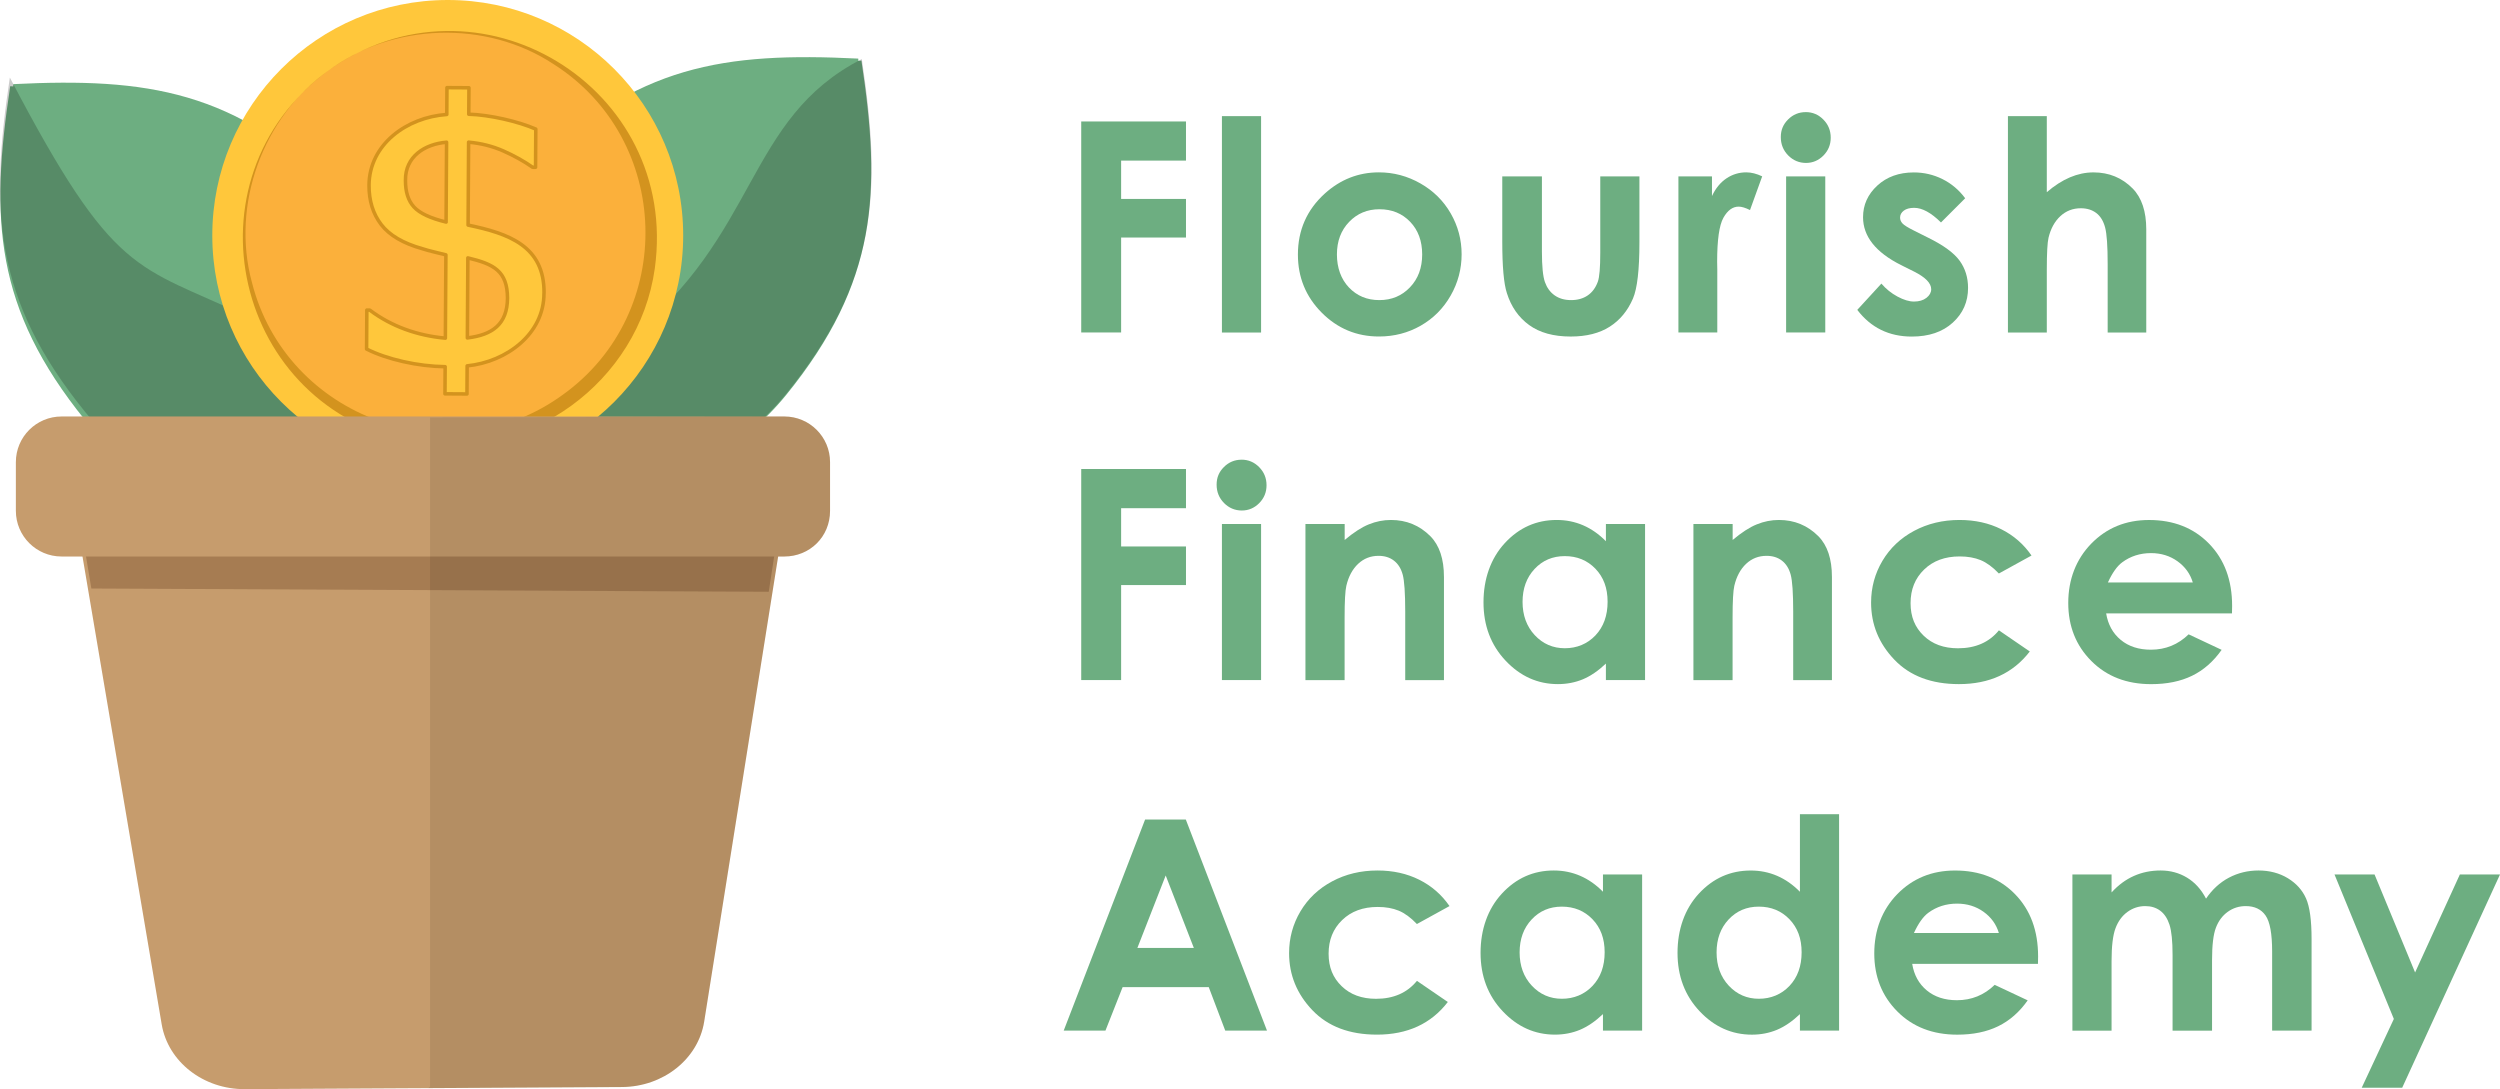 <?xml version="1.0" encoding="UTF-8"?>
<svg id="Ebene_2" xmlns="http://www.w3.org/2000/svg" viewBox="0 0 706.1 307.62">
  <defs>
    <style>
      .cls-1 {
        fill: none;
        stroke: #d3931e;
        stroke-linejoin: round;
      }

      .cls-2 {
        opacity: .09;
      }

      .cls-3 {
        fill: #ffc73b;
      }

      .cls-4 {
        fill: #c69c6d;
      }

      .cls-5 {
        fill: #d3931e;
      }

      .cls-6 {
        fill: #6dae81;
      }

      .cls-7 {
        opacity: .2;
      }

      .cls-8 {
        fill: #a67c52;
      }

      .cls-9 {
        fill: #fbb03b;
      }
    </style>
  </defs>
  <g id="Ebene_1-2" data-name="Ebene_1">
    <path class="cls-6" d="M184.42,80.54c-28.98,28.76-37.05,73.35-74.86,71.48-1.59-37.81,12.12-76.14,41.1-104.9,28.98-28.76,53.95-32.44,91.75-30.57,1.59,37.81-29.02,35.24-58,64Z"/>
    <path class="cls-6" d="M176.42,84.54c-25.7,31.72-72.66,29.58-67,67,37.78-2.22,86.98-8.33,112.68-40.05,25.7-31.72,26.86-56.94,21.2-94.36-37.78,2.22-41.17,35.69-66.88,67.42Z"/>
    <g class="cls-7">
      <path d="M177.42,95.54c-32.14,25.19-73.56,18.13-67.89,55.55,37.78-2.22,86.98-8.33,112.68-40.05,25.7-31.72,26.86-56.94,21.2-94.36-32.98,16.87-28.98,49.87-65.98,78.87Z"/>
    </g>
    <g>
      <path class="cls-6" d="M61.76,87.76c28.98,28.76,37.05,73.35,74.86,71.48,1.59-37.81-12.12-76.14-41.1-104.9C66.54,25.57,41.56,21.89,3.76,23.76c-1.59,37.81,29.02,35.24,58,64Z"/>
      <path class="cls-6" d="M69.76,91.76c25.7,31.72,72.66,29.58,67,67-37.78-2.22-86.98-8.33-112.68-40.05C-1.63,86.99-2.78,61.77,2.88,24.35c37.78,2.22,41.17,35.69,66.88,67.42Z"/>
      <g class="cls-7">
        <path d="M69.66,89.31c36.91,17.45,72.66,29.58,67,67-37.78-2.22-86.98-8.33-112.68-40.05C-1.73,84.54-2.88,59.32,2.78,21.9c29.64,56.65,35.64,52.65,66.88,67.42Z"/>
      </g>
    </g>
    <g>
      <circle class="cls-3" cx="126.46" cy="66.5" r="66.5"/>
      <g>
        <circle class="cls-9" cx="126.46" cy="66.5" r="57.5"/>
        <path class="cls-5" d="M92.73,19.93c42.17-30.07,99.32,4.53,92.21,55.91-4.51,32.15-35.87,54.88-67.82,49.14-51.05-9.24-66.11-74.36-24.39-105.05h0ZM92.73,19.93c-18.52,13.13-27.5,37.86-21.59,59.77,9.72,38.49,55.89,55.1,87.88,31.75,32.17-23.13,30.79-72.16-2.77-93.4-18.98-12.44-45.27-11.61-63.52,1.89h0Z"/>
      </g>
      <g>
        <path class="cls-3" d="M153.64,82.83c-.03,5.34-2.1,9.91-6.21,13.71-4.11,3.81-9.27,6.07-15.48,6.79l-.05,7.93-6.21-.04.05-7.66c-3.92-.06-7.87-.54-11.84-1.44-3.97-.9-7.42-2.08-10.35-3.55l.07-11h.82c2.85,2.17,6.08,3.93,9.66,5.29,3.59,1.37,7.48,2.24,11.69,2.63l.15-23.53c-.91-.22-2.01-.49-3.32-.81s-2.41-.62-3.32-.92c-5.44-1.52-9.32-3.8-11.64-6.83-2.32-3.03-3.47-6.74-3.44-11.13.03-5.16,2.07-9.63,6.13-13.42,4.05-3.79,9.33-5.97,15.84-6.55l.05-7.58,6.21.04-.05,7.47c3.3.13,6.72.61,10.26,1.45,3.54.84,6.42,1.75,8.67,2.75l-.07,10.78h-.82c-2.53-1.76-5.31-3.31-8.33-4.63s-6.28-2.14-9.76-2.46l-.14,23.42c1.2.26,2.31.53,3.35.81,1.03.28,1.93.51,2.69.7,4.93,1.19,8.74,3.23,11.43,6.12,2.69,2.89,4.02,6.76,3.99,11.63ZM125.99,62.72l.14-22.55c-3.27.27-6.02,1.32-8.24,3.13-2.23,1.82-3.35,4.36-3.37,7.63s.77,5.73,2.38,7.5,4.64,3.2,9.1,4.28ZM143.34,84.18c.02-3.41-.83-5.94-2.57-7.59-1.73-1.64-4.61-2.9-8.64-3.76l-.14,22.6c3.71-.41,6.52-1.51,8.44-3.3,1.92-1.78,2.89-4.44,2.91-7.96Z"/>
        <g>
          <path class="cls-1" d="M153.64,82.83c.03,11.46-10.52,19.38-21.7,20.51,0,0-.05,7.93-.05,7.93l-6.21-.04s.05-7.66.05-7.66c-3.92-.06-7.87-.54-11.84-1.44-3.97-.9-7.42-2.08-10.35-3.55l.07-11h.82c6.1,4.6,13.45,7.22,21.36,7.93,0,0,.15-23.53.15-23.53-1.73-.44-4.94-1.16-6.63-1.73-5.44-1.52-9.32-3.8-11.64-6.83-2.32-3.03-3.47-6.74-3.44-11.13.08-11.4,10.51-19.17,21.96-19.96,0,0,.05-7.58.05-7.58l6.21.04-.05,7.47c5.75.14,14,2.03,18.93,4.2,0,0-.07,10.78-.07,10.78,0,0-.82,0-.82,0-2.53-1.76-5.31-3.3-8.33-4.63-3.02-1.33-6.28-2.14-9.76-2.46l-.14,23.42c11.43,2.39,21.58,5.87,21.45,19.25h0Z"/>
          <path class="cls-1" d="M125.99,62.72l.14-22.55c-6.2.52-11.7,4.05-11.61,10.77-.02,3.23.77,5.73,2.38,7.5,1.6,1.77,4.64,3.2,9.1,4.28h0Z"/>
          <path class="cls-1" d="M143.34,84.18c-.05-7.63-3.85-9.59-11.2-11.34,0,0-.14,22.6-.14,22.6,7.1-.85,11.3-3.89,11.34-11.26h0Z"/>
        </g>
      </g>
    </g>
    <path class="cls-4" d="M220.44,153.01l-.66,4.17-.54,3.38-20.35,127.97c-1.68,10.57-11.55,18.42-23.22,18.49l-54.67.31-7.54.04-44.29.25c-11.71.07-21.7-7.71-23.5-18.29l-21.8-128.77-.57-3.38-.94-5.55c-.85-5.03,3.41-9.58,8.98-9.58h178.74c6.38,0,11.28,5.18,10.36,10.96Z"/>
    <polygon class="cls-8" points="217.12 167.14 25.8 166.22 23.96 155.18 218.96 155.18 217.12 167.14"/>
    <path class="cls-4" d="M234.44,130.53v13.74c0,7.39-5.78,12.91-12.91,12.91H17.39c-7.13,0-12.91-5.78-12.91-12.91v-13.74c0-7.13,5.78-12.9,12.91-12.9h204.14c7.13,0,12.91,5.77,12.91,12.9Z"/>
    <path class="cls-2" d="M234.44,130.53v13.74c0,7.39-5.78,12.91-12.91,12.91h-1.75l-.54,3.38-20.35,127.97c-1.68,10.57-11.55,18.42-23.22,18.49l-54.67.31.46-.42V117.91l100.07-.28c7.13,0,12.91,5.77,12.91,12.9Z"/>
    <g>
      <path class="cls-6" d="M305.39,34.3h29.58v11.06h-18.32v10.82h18.32v10.9h-18.32v26.83h-11.27v-59.62Z"/>
      <path class="cls-6" d="M345.12,32.8h11.06v61.12h-11.06v-61.12Z"/>
      <path class="cls-6" d="M389.44,48.68c4.16,0,8.07,1.04,11.73,3.12,3.66,2.08,6.52,4.9,8.57,8.47,2.05,3.57,3.08,7.42,3.08,11.55s-1.03,8.05-3.1,11.67c-2.07,3.62-4.88,6.45-8.45,8.49s-7.5,3.06-11.79,3.06c-6.32,0-11.72-2.25-16.19-6.75-4.47-4.5-6.71-9.96-6.71-16.39,0-6.89,2.53-12.63,7.58-17.22,4.43-4,9.52-6,15.28-6ZM389.62,59.1c-3.44,0-6.3,1.2-8.59,3.59-2.29,2.39-3.43,5.45-3.43,9.18s1.13,6.94,3.39,9.32c2.26,2.38,5.12,3.57,8.59,3.57s6.35-1.2,8.65-3.61c2.3-2.4,3.45-5.5,3.45-9.28s-1.13-6.86-3.39-9.22-5.15-3.55-8.67-3.55Z"/>
      <path class="cls-6" d="M424.31,49.82h11.19v21.24c0,4.13.28,7,.85,8.61s1.48,2.86,2.74,3.75c1.26.89,2.81,1.34,4.65,1.34s3.41-.44,4.69-1.32c1.29-.88,2.24-2.17,2.86-3.87.46-1.27.69-3.98.69-8.15v-21.6h11.06v18.68c0,7.7-.61,12.97-1.82,15.81-1.49,3.46-3.67,6.11-6.57,7.96-2.89,1.85-6.57,2.78-11.02,2.78-4.84,0-8.75-1.08-11.73-3.24s-5.09-5.17-6.3-9.04c-.87-2.67-1.3-7.54-1.3-14.59v-18.36Z"/>
      <path class="cls-6" d="M474.05,49.82h9.48v5.55c1.03-2.19,2.39-3.85,4.09-4.99s3.57-1.7,5.59-1.7c1.43,0,2.93.38,4.5,1.13l-3.44,9.52c-1.3-.65-2.37-.97-3.2-.97-1.7,0-3.14,1.05-4.32,3.16-1.17,2.11-1.76,6.24-1.76,12.4l.04,2.15v17.83h-10.98v-44.09Z"/>
      <path class="cls-6" d="M510,31.66c1.94,0,3.6.7,4.99,2.11,1.39,1.41,2.08,3.11,2.08,5.11s-.69,3.65-2.06,5.05c-1.38,1.39-3.02,2.09-4.93,2.09s-3.64-.71-5.03-2.13c-1.39-1.42-2.08-3.14-2.08-5.17s.69-3.61,2.06-4.98,3.03-2.07,4.97-2.07ZM504.47,49.82h11.06v44.09h-11.06v-44.09Z"/>
      <path class="cls-6" d="M555.06,55.98l-6.85,6.85c-2.78-2.76-5.31-4.13-7.58-4.13-1.24,0-2.22.26-2.92.79-.7.53-1.05,1.18-1.05,1.97,0,.59.22,1.14.67,1.64.45.5,1.55,1.18,3.3,2.05l4.05,2.03c4.27,2.11,7.2,4.26,8.79,6.44,1.59,2.19,2.39,4.76,2.39,7.7,0,3.92-1.44,7.19-4.32,9.81-2.88,2.62-6.73,3.93-11.57,3.93-6.43,0-11.56-2.51-15.4-7.54l6.81-7.42c1.3,1.51,2.82,2.74,4.56,3.67,1.74.93,3.29,1.4,4.64,1.4,1.46,0,2.63-.35,3.53-1.05.89-.7,1.34-1.51,1.34-2.43,0-1.7-1.61-3.36-4.82-4.98l-3.73-1.86c-7.13-3.59-10.7-8.09-10.7-13.5,0-3.49,1.34-6.46,4.03-8.94,2.69-2.47,6.13-3.71,10.31-3.71,2.86,0,5.56.63,8.08,1.88,2.53,1.26,4.67,3.06,6.42,5.41Z"/>
      <path class="cls-6" d="M567.12,32.8h10.98v21.48c2.16-1.86,4.34-3.26,6.53-4.19,2.19-.93,4.4-1.4,6.65-1.4,4.38,0,8.06,1.51,11.06,4.54,2.57,2.62,3.85,6.47,3.85,11.55v29.14h-10.9v-19.33c0-5.11-.24-8.56-.73-10.38-.49-1.81-1.32-3.16-2.49-4.05-1.18-.89-2.63-1.34-4.36-1.34-2.24,0-4.17.74-5.78,2.23-1.61,1.49-2.72,3.51-3.34,6.08-.32,1.32-.49,4.35-.49,9.08v17.71h-10.98v-61.12Z"/>
    </g>
    <g>
      <path class="cls-6" d="M323.41,231.47h11.51l22.93,59.62h-11.79l-4.66-12.28h-24.33l-4.85,12.28h-11.79l22.99-59.62ZM329.24,247.27l-8,20.47h15.95l-7.95-20.47Z"/>
      <path class="cls-6" d="M409.4,255.91l-9.21,5.07c-1.73-1.81-3.44-3.07-5.13-3.77-1.69-.7-3.67-1.05-5.94-1.05-4.14,0-7.49,1.23-10.04,3.7-2.56,2.47-3.83,5.63-3.83,9.49s1.23,6.81,3.69,9.19c2.46,2.38,5.69,3.56,9.7,3.56,4.95,0,8.8-1.69,11.56-5.07l8.72,5.97c-4.73,6.15-11.4,9.22-20.02,9.22-7.75,0-13.83-2.3-18.22-6.89-4.39-4.59-6.59-9.97-6.59-16.13,0-4.27,1.07-8.2,3.2-11.79,2.13-3.59,5.11-6.42,8.94-8.47,3.82-2.05,8.1-3.08,12.83-3.08,4.38,0,8.31.87,11.79,2.61s6.33,4.22,8.55,7.44Z"/>
      <path class="cls-6" d="M452.74,246.99h11.06v44.09h-11.06v-4.66c-2.16,2.05-4.33,3.53-6.5,4.44-2.17.9-4.53,1.36-7.06,1.36-5.69,0-10.62-2.21-14.78-6.63-4.16-4.42-6.23-9.91-6.23-16.47s2.01-12.39,6.03-16.74c4.02-4.35,8.91-6.52,14.65-6.52,2.64,0,5.13.5,7.45,1.5,2.32,1,4.47,2.5,6.44,4.5v-4.86ZM441.11,256.07c-3.42,0-6.26,1.21-8.52,3.63-2.26,2.42-3.39,5.52-3.39,9.3s1.15,6.94,3.45,9.4c2.3,2.46,5.14,3.69,8.5,3.69s6.35-1.21,8.64-3.63c2.29-2.42,3.43-5.59,3.43-9.5s-1.15-6.94-3.43-9.32c-2.29-2.38-5.18-3.57-8.68-3.57Z"/>
      <path class="cls-6" d="M508.37,229.97h11.06v61.12h-11.06v-4.66c-2.16,2.05-4.33,3.53-6.5,4.44-2.17.9-4.53,1.36-7.06,1.36-5.69,0-10.62-2.21-14.78-6.63-4.16-4.42-6.23-9.91-6.23-16.47s2.01-12.39,6.03-16.74c4.02-4.35,8.91-6.52,14.65-6.52,2.64,0,5.13.5,7.45,1.5,2.32,1,4.47,2.5,6.44,4.5v-21.88ZM496.74,256.07c-3.42,0-6.26,1.21-8.52,3.63-2.26,2.42-3.39,5.52-3.39,9.3s1.15,6.94,3.45,9.4c2.3,2.46,5.14,3.69,8.5,3.69s6.35-1.21,8.64-3.63c2.29-2.42,3.43-5.59,3.43-9.5s-1.15-6.94-3.43-9.32c-2.29-2.38-5.18-3.57-8.68-3.57Z"/>
      <path class="cls-6" d="M575.62,272.24h-35.54c.51,3.13,1.88,5.63,4.11,7.48,2.23,1.85,5.07,2.78,8.53,2.78,4.13,0,7.69-1.45,10.66-4.34l9.32,4.38c-2.32,3.3-5.11,5.74-8.35,7.32s-7.09,2.37-11.55,2.37c-6.92,0-12.55-2.18-16.9-6.54-4.35-4.36-6.53-9.83-6.53-16.39s2.17-12.31,6.5-16.76c4.34-4.44,9.77-6.67,16.31-6.67,6.94,0,12.59,2.22,16.94,6.67,4.35,4.45,6.52,10.31,6.52,17.61l-.04,2.11ZM564.56,263.53c-.73-2.46-2.17-4.46-4.32-6-2.15-1.54-4.65-2.31-7.49-2.31-3.08,0-5.79.87-8.12,2.59-1.46,1.08-2.81,2.99-4.06,5.71h23.99Z"/>
      <path class="cls-6" d="M585.33,246.99h11.06v5.07c1.89-2.08,3.99-3.63,6.31-4.66,2.31-1.03,4.83-1.54,7.56-1.54s5.24.68,7.46,2.03c2.22,1.35,4,3.32,5.35,5.92,1.76-2.59,3.91-4.57,6.47-5.92,2.55-1.35,5.35-2.03,8.38-2.03s5.89.73,8.27,2.19c2.38,1.46,4.09,3.36,5.13,5.71s1.56,6.17,1.56,11.47v25.86h-11.14v-22.37c0-5-.62-8.38-1.86-10.15-1.24-1.77-3.11-2.65-5.59-2.65-1.89,0-3.59.54-5.09,1.62-1.5,1.08-2.61,2.57-3.34,4.48-.73,1.9-1.09,4.96-1.09,9.18v19.9h-11.15v-21.36c0-3.94-.29-6.8-.87-8.57-.58-1.77-1.46-3.09-2.62-3.95-1.17-.87-2.57-1.3-4.23-1.3-1.84,0-3.51.55-5.02,1.64-1.5,1.09-2.63,2.63-3.37,4.6-.75,1.97-1.12,5.08-1.12,9.32v19.62h-11.06v-44.09Z"/>
      <path class="cls-6" d="M659.36,246.99h11.31l11.45,27.67,12.64-27.67h11.34l-27.62,60.22h-11.43l9.07-19.42-16.76-40.8Z"/>
    </g>
    <g>
      <path class="cls-6" d="M305.39,132.47h29.58v11.06h-18.32v10.82h18.32v10.9h-18.32v26.83h-11.27v-59.62Z"/>
      <path class="cls-6" d="M350.65,129.83c1.94,0,3.6.7,4.99,2.11s2.08,3.11,2.08,5.11-.69,3.65-2.06,5.05c-1.38,1.39-3.02,2.09-4.93,2.09s-3.64-.71-5.03-2.13-2.08-3.14-2.08-5.17.69-3.61,2.06-4.98,3.03-2.07,4.97-2.07ZM345.12,147.99h11.06v44.09h-11.06v-44.09Z"/>
      <path class="cls-6" d="M368.73,147.99h11.06v4.52c2.51-2.11,4.78-3.59,6.82-4.41,2.04-.83,4.12-1.24,6.25-1.24,4.37,0,8.08,1.53,11.13,4.58,2.56,2.59,3.84,6.43,3.84,11.51v29.14h-10.94v-19.31c0-5.26-.24-8.76-.71-10.48s-1.29-3.04-2.47-3.95-2.62-1.36-4.35-1.36c-2.24,0-4.16.75-5.76,2.25-1.6,1.5-2.72,3.57-3.34,6.21-.32,1.38-.49,4.36-.49,8.95v17.69h-11.06v-44.09Z"/>
      <path class="cls-6" d="M453.57,147.99h11.06v44.09h-11.06v-4.66c-2.16,2.05-4.33,3.53-6.5,4.44-2.17.9-4.53,1.36-7.06,1.36-5.69,0-10.62-2.21-14.78-6.63-4.16-4.42-6.23-9.91-6.23-16.47s2.01-12.39,6.03-16.74c4.02-4.35,8.91-6.52,14.65-6.52,2.64,0,5.13.5,7.45,1.5,2.32,1,4.47,2.5,6.44,4.5v-4.86ZM441.94,157.07c-3.42,0-6.26,1.21-8.52,3.63-2.26,2.42-3.39,5.52-3.39,9.3s1.15,6.94,3.45,9.4c2.3,2.46,5.14,3.69,8.5,3.69s6.35-1.21,8.64-3.63c2.29-2.42,3.43-5.59,3.43-9.5s-1.15-6.94-3.43-9.32c-2.29-2.38-5.18-3.57-8.68-3.57Z"/>
      <path class="cls-6" d="M478.31,147.99h11.06v4.52c2.51-2.11,4.78-3.59,6.82-4.41,2.04-.83,4.12-1.24,6.25-1.24,4.37,0,8.08,1.53,11.13,4.58,2.56,2.59,3.84,6.43,3.84,11.51v29.14h-10.94v-19.31c0-5.26-.24-8.76-.71-10.48s-1.29-3.04-2.47-3.95-2.62-1.36-4.35-1.36c-2.24,0-4.16.75-5.76,2.25-1.6,1.5-2.72,3.57-3.34,6.21-.32,1.38-.49,4.36-.49,8.95v17.69h-11.06v-44.09Z"/>
      <path class="cls-6" d="M573.77,156.91l-9.21,5.07c-1.73-1.81-3.44-3.07-5.13-3.77s-3.67-1.05-5.94-1.05c-4.14,0-7.49,1.23-10.04,3.7-2.56,2.47-3.83,5.63-3.83,9.49s1.23,6.81,3.69,9.19c2.46,2.38,5.69,3.56,9.7,3.56,4.95,0,8.81-1.69,11.56-5.07l8.72,5.97c-4.73,6.15-11.4,9.22-20.02,9.22-7.75,0-13.83-2.3-18.22-6.89-4.39-4.59-6.58-9.97-6.58-16.13,0-4.27,1.07-8.2,3.2-11.79,2.13-3.59,5.11-6.42,8.94-8.47s8.1-3.08,12.83-3.08c4.38,0,8.31.87,11.79,2.61s6.34,4.22,8.55,7.44Z"/>
      <path class="cls-6" d="M630.4,173.24h-35.54c.51,3.13,1.88,5.63,4.11,7.48,2.23,1.85,5.07,2.78,8.53,2.78,4.13,0,7.69-1.45,10.66-4.34l9.32,4.38c-2.32,3.3-5.11,5.74-8.35,7.32s-7.09,2.37-11.55,2.37c-6.92,0-12.55-2.18-16.9-6.54-4.35-4.36-6.52-9.83-6.52-16.39s2.17-12.31,6.5-16.76c4.34-4.44,9.77-6.67,16.31-6.67,6.94,0,12.59,2.22,16.94,6.67,4.35,4.45,6.53,10.31,6.53,17.61l-.04,2.11ZM619.34,164.53c-.73-2.46-2.17-4.46-4.32-6-2.15-1.54-4.65-2.31-7.49-2.31-3.08,0-5.79.87-8.12,2.59-1.46,1.08-2.81,2.99-4.06,5.71h23.99Z"/>
    </g>
  </g>
</svg>